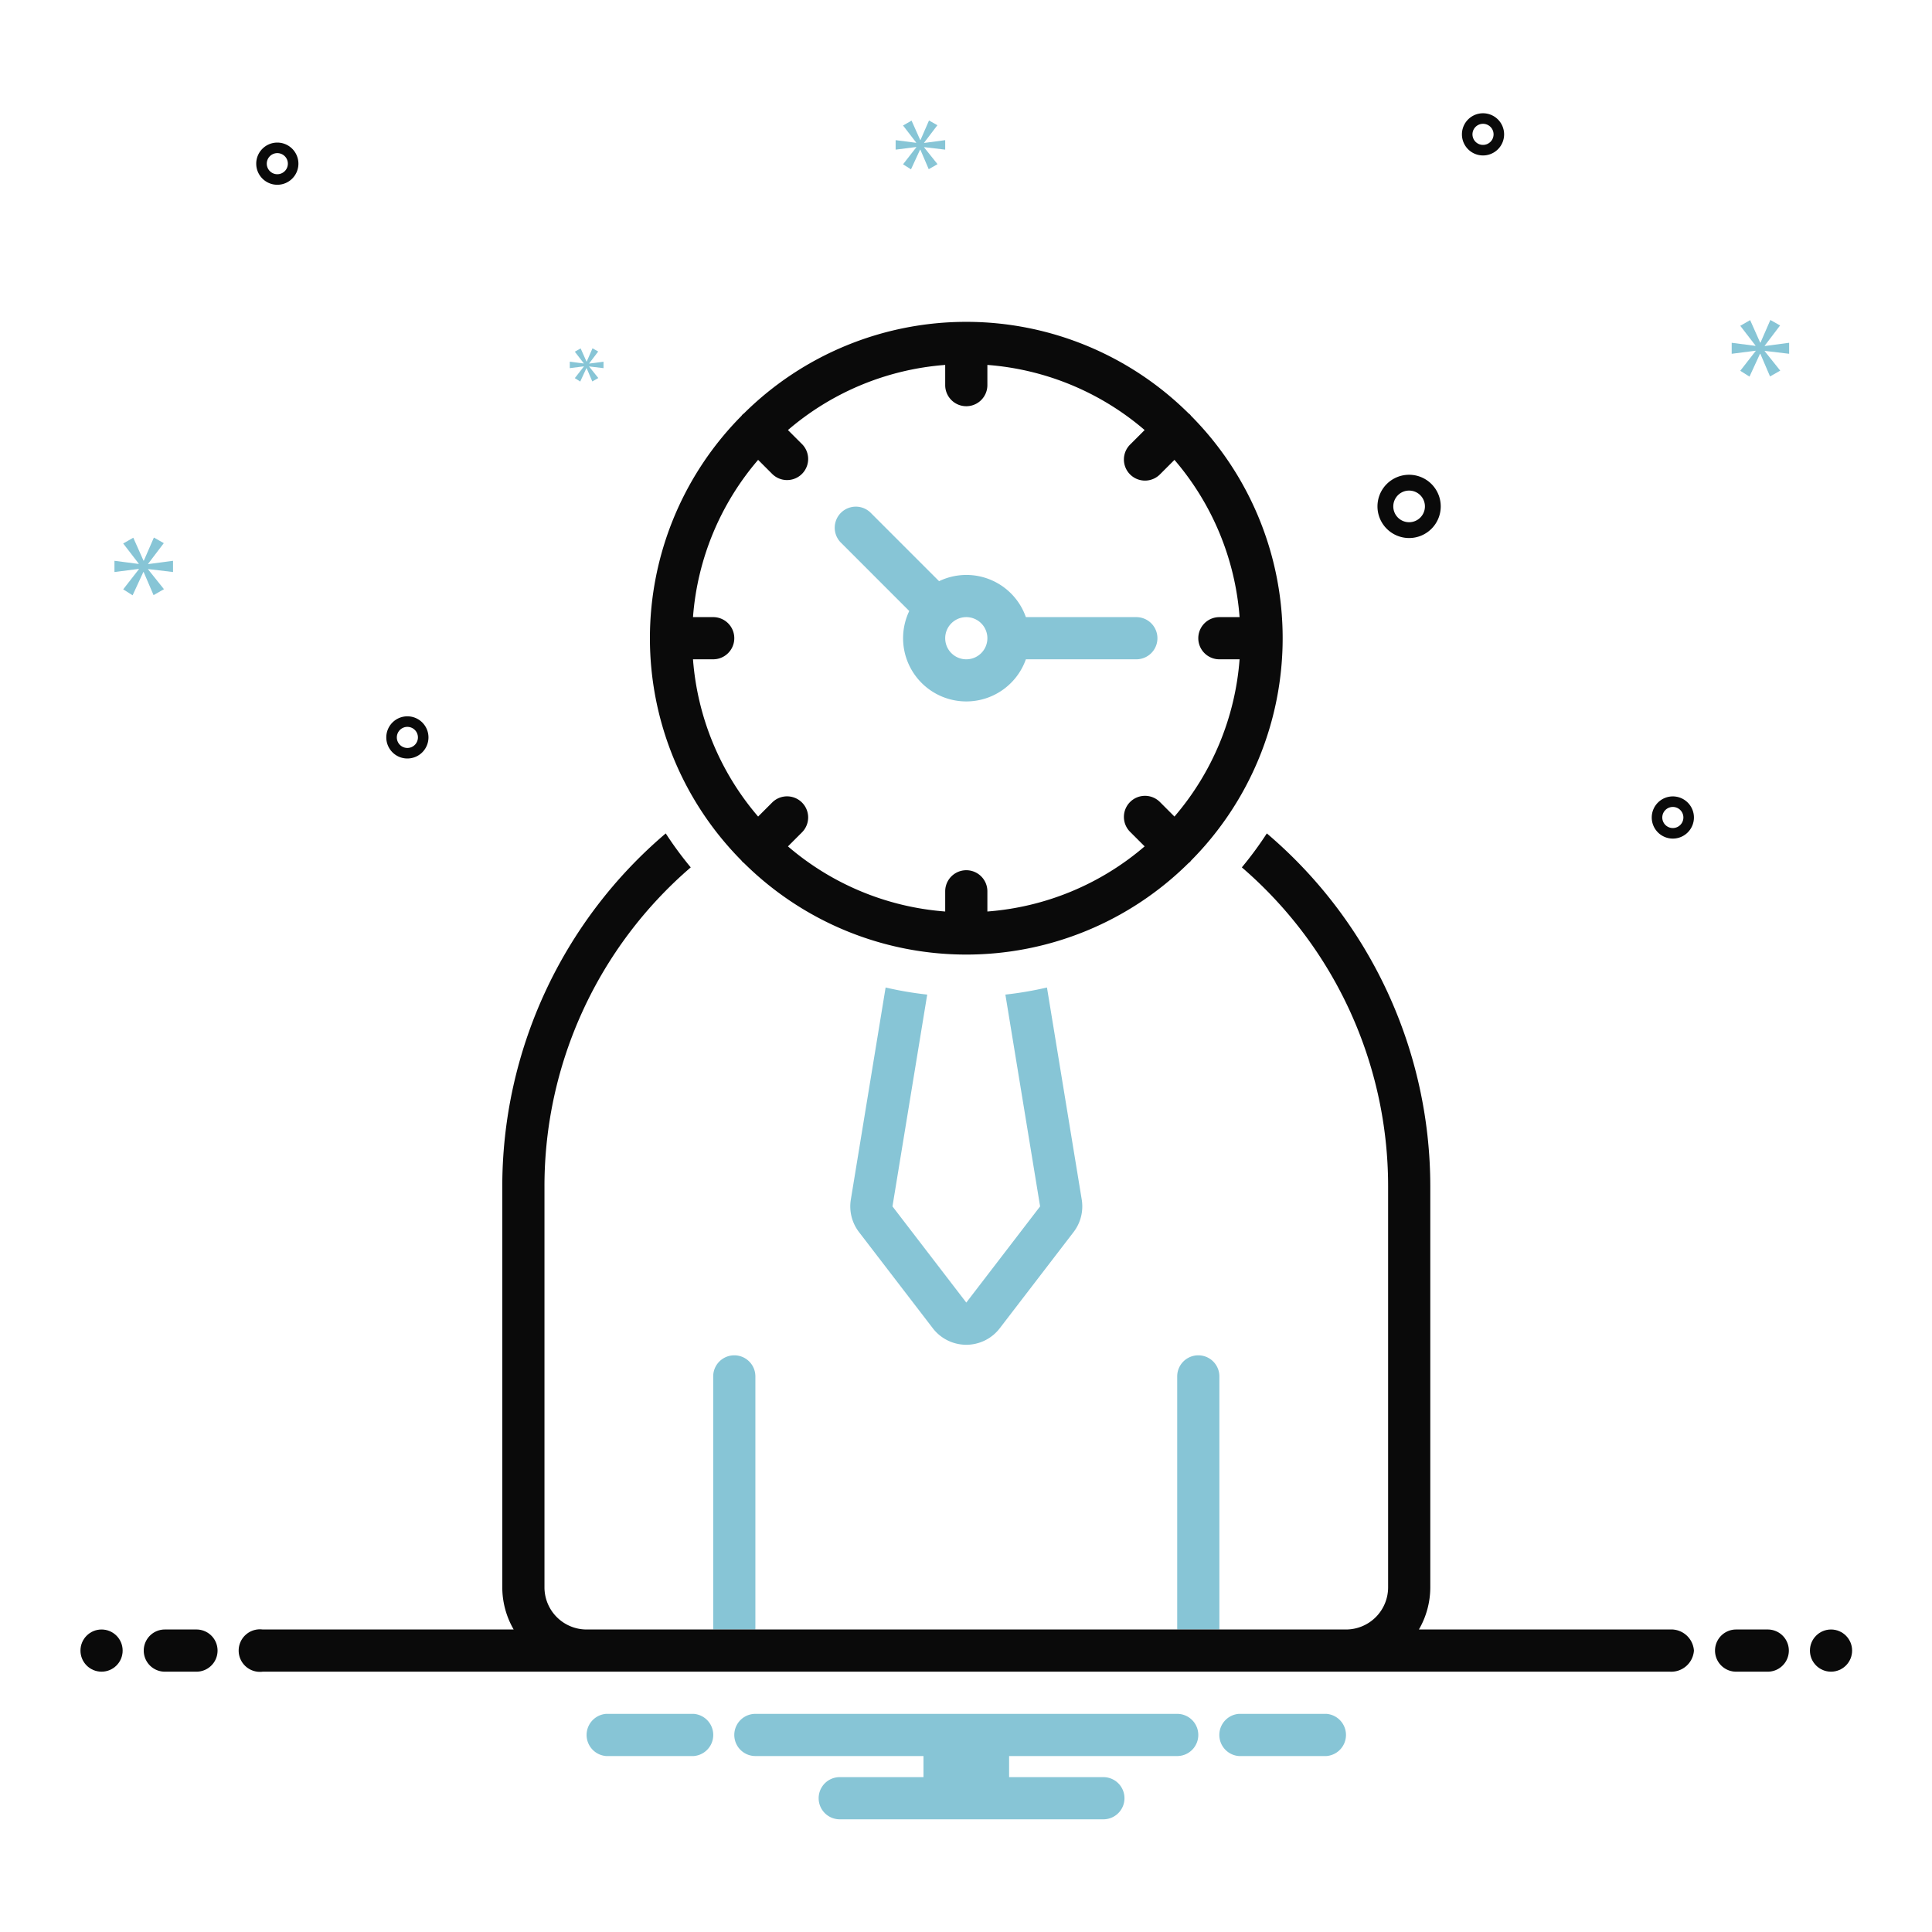 <svg id="SvgjsSvg1027" width="288" height="288" xmlns="http://www.w3.org/2000/svg" version="1.1" xmlns:xlink="http://www.w3.org/1999/xlink" xmlns:svgjs="http://svgjs.com/svgjs"><defs id="SvgjsDefs1028"></defs><g id="SvgjsG1029" transform="matrix(0.917,0,0,0.917,11.995,11.995)"><svg xmlns="http://www.w3.org/2000/svg" data-name="Layer 1" viewBox="0 0 168 168" width="288" height="288"><path fill="#87c5d6" d="M76.35,86.011l-3.298,20.11a4,4,0,0,0,.774,3.083l7,9.121a4,4,0,0,0,6.347,0l7-9.121a4,4,0,0,0,.774-3.083L91.65,86.011a33.781,33.781,0,0,1-3.943.673L91,106.768l-7,9.121-7-9.121,3.294-20.084A33.781,33.781,0,0,1,76.35,86.011Z" class="color0bceb2 svgShape"></path><path fill="#0a0a0a" d="M105.213,74.102c.043-.043.074-.092.113-.138a29.939,29.939,0,0,0,0-42.15c-.038-.046-.07-.095-.113-.138-.043-.043-.093-.075-.139-.113a29.939,29.939,0,0,0-42.149,0c-.046.038-.095.07-.139.113-.043.043-.074.092-.113.138a29.939,29.939,0,0,0,0,42.15c.038.046.07.095.113.138.043.043.093.075.138.113a29.939,29.939,0,0,0,42.149,0C105.12,74.177,105.17,74.146,105.213,74.102Zm-2.828-5.656a2,2,0,1,0-2.828,2.828l1.355,1.355A25.878,25.878,0,0,1,86,78.805V76.89a2,2,0,0,0-4,0V78.805a25.878,25.878,0,0,1-14.912-6.176l1.355-1.355a2,2,0,0,0-2.828-2.828l-1.355,1.355a25.878,25.878,0,0,1-6.176-14.912H60a2,2,0,0,0,0-4H58.084a25.878,25.878,0,0,1,6.176-14.912l1.355,1.355a2,2,0,0,0,2.828-2.828L67.088,33.15A25.878,25.878,0,0,1,82,26.974v1.916a2,2,0,0,0,4,0V26.974a25.878,25.878,0,0,1,14.912,6.176L99.557,34.505a2,2,0,1,0,2.828,2.828l1.355-1.355a25.878,25.878,0,0,1,6.176,14.912H108a2,2,0,0,0,0,4h1.916a25.878,25.878,0,0,1-6.176,14.912Z" class="color2d4356 svgShape"></path><path fill="#87c5d6" d="M100.125,50.89H89.65a5.974,5.974,0,0,0-8.23-3.409l-6.506-6.506a2,2,0,0,0-2.828,2.828l6.506,6.506A5.993,5.993,0,1,0,89.65,54.89h10.475a2,2,0,0,0,0-4Zm-16.125,4a2,2,0,1,1,2-2A2,2,0,0,1,84,54.89Z" class="color0bceb2 svgShape"></path><circle cx="2" cy="148.89" r="2" fill="#0a0a0a" class="color2d4356 svgShape"></circle><path fill="#0a0a0a" d="M11 146.89H8a2 2 0 0 0 0 4h3a2 2 0 0 0 0-4zM160 146.89h-3a2 2 0 0 0 0 4h3a2 2 0 0 0 0-4z" class="color2d4356 svgShape"></path><circle cx="166" cy="148.89" r="2" fill="#0a0a0a" class="color2d4356 svgShape"></circle><path fill="#87c5d6" d="M118.154 154.89h-8.308a2.006 2.006 0 0 0 0 4h8.308a2.006 2.006 0 0 0 0-4zM58.154 154.89H49.846a2.006 2.006 0 0 0 0 4h8.308a2.006 2.006 0 0 0 0-4zM104 154.89H64a2 2 0 0 0 0 4H79.94v2H72a2 2 0 0 0 0 4H97a2 2 0 0 0 0-4H88.06v-2H104a2 2 0 0 0 0-4zM64 122.89v24H60v-24a2 2 0 0 1 4 0zM108 122.89v24h-4v-24a2 2 0 0 1 4 0z" class="color0bceb2 svgShape"></path><path fill="#0a0a0a" d="M153 148.89a2.156 2.156 0 0 1-2.28 2H17.28a2.017 2.017 0 1 1 0-4h23.8a7.979 7.979 0 0 1-1.08-4v-38a43.939 43.939 0 0 1 15.5-33.49 34.206 34.206 0 0 0 2.37 3.22 39.886 39.886 0 0 0-13.87 30.27v38a3.999 3.999 0 0 0 4 4h72a3.999 3.999 0 0 0 4-4v-38a39.886 39.886 0 0 0-13.87-30.27 34.206 34.206 0 0 0 2.37-3.22 43.939 43.939 0 0 1 15.5 33.49v38a7.979 7.979 0 0 1-1.08 4h23.8A2.156 2.156 0 0 1 153 148.89zM125.991 43.39a3 3 0 1 0-3-3A3.003 3.003 0 0 0 125.991 43.39zm0-4.5a1.5 1.5 0 1 1-1.5 1.5A1.501 1.501 0 0 1 125.991 38.89zM151 67.89a2 2 0 1 0 2 2A2.002 2.002 0 0 0 151 67.89zm0 3a1 1 0 1 1 1-1A1.001 1.001 0 0 1 151 70.89zM18.667 5.89a2 2 0 1 0 2 2A2.002 2.002 0 0 0 18.667 5.89zm0 3a1 1 0 1 1 1-1A1.001 1.001 0 0 1 18.667 8.89zM133 3.11a2 2 0 1 0 2 2A2.002 2.002 0 0 0 133 3.11zm0 3a1 1 0 1 1 1-1A1.001 1.001 0 0 1 133 6.11zM33 62.296a2 2 0 1 0-2 2A2.002 2.002 0 0 0 33 62.296zm-3 0a1 1 0 1 1 1 1A1.001 1.001 0 0 1 30 62.296z" class="color2d4356 svgShape"></path><polygon fill="#87c5d6" points="6.415 45.831 7.902 43.875 6.963 43.343 6.009 45.533 5.977 45.533 5.008 43.359 4.052 43.907 5.524 45.816 5.524 45.847 3.223 45.549 3.223 46.613 5.539 46.316 5.539 46.348 4.052 48.256 4.944 48.82 5.962 46.613 5.992 46.613 6.931 48.804 7.917 48.241 6.415 46.363 6.415 46.332 8.777 46.613 8.777 45.549 6.415 45.862 6.415 45.831" class="color0bceb2 svgShape"></polygon><polygon fill="#87c5d6" points="47.734 27.127 46.878 28.226 47.392 28.551 47.978 27.28 47.996 27.28 48.536 28.541 49.104 28.217 48.239 27.136 48.239 27.118 49.599 27.28 49.599 26.667 48.239 26.847 48.239 26.829 49.095 25.703 48.555 25.397 48.005 26.658 47.987 26.658 47.429 25.406 46.878 25.721 47.726 26.821 47.726 26.839 46.401 26.667 46.401 27.28 47.734 27.109 47.734 27.127" class="color0bceb2 svgShape"></polygon><polygon fill="#87c5d6" points="162.029 25.918 162.029 24.875 159.712 25.182 159.712 25.151 161.17 23.233 160.249 22.711 159.313 24.859 159.282 24.859 158.331 22.726 157.394 23.264 158.837 25.136 158.837 25.167 156.581 24.875 156.581 25.918 158.852 25.627 158.852 25.658 157.394 27.53 158.269 28.083 159.267 25.918 159.297 25.918 160.218 28.067 161.185 27.515 159.712 25.673 159.712 25.642 162.029 25.918" class="color0bceb2 svgShape"></polygon><polygon fill="#87c5d6" points="80.002 5.898 81.259 4.244 80.465 3.794 79.658 5.647 79.631 5.647 78.81 3.807 78.002 4.27 79.247 5.885 79.247 5.912 77.3 5.66 77.3 6.56 79.26 6.309 79.26 6.335 78.002 7.95 78.757 8.427 79.618 6.56 79.644 6.56 80.438 8.414 81.272 7.937 80.002 6.348 80.002 6.322 82 6.56 82 5.66 80.002 5.925 80.002 5.898" class="color0bceb2 svgShape"></polygon></svg></g></svg>
